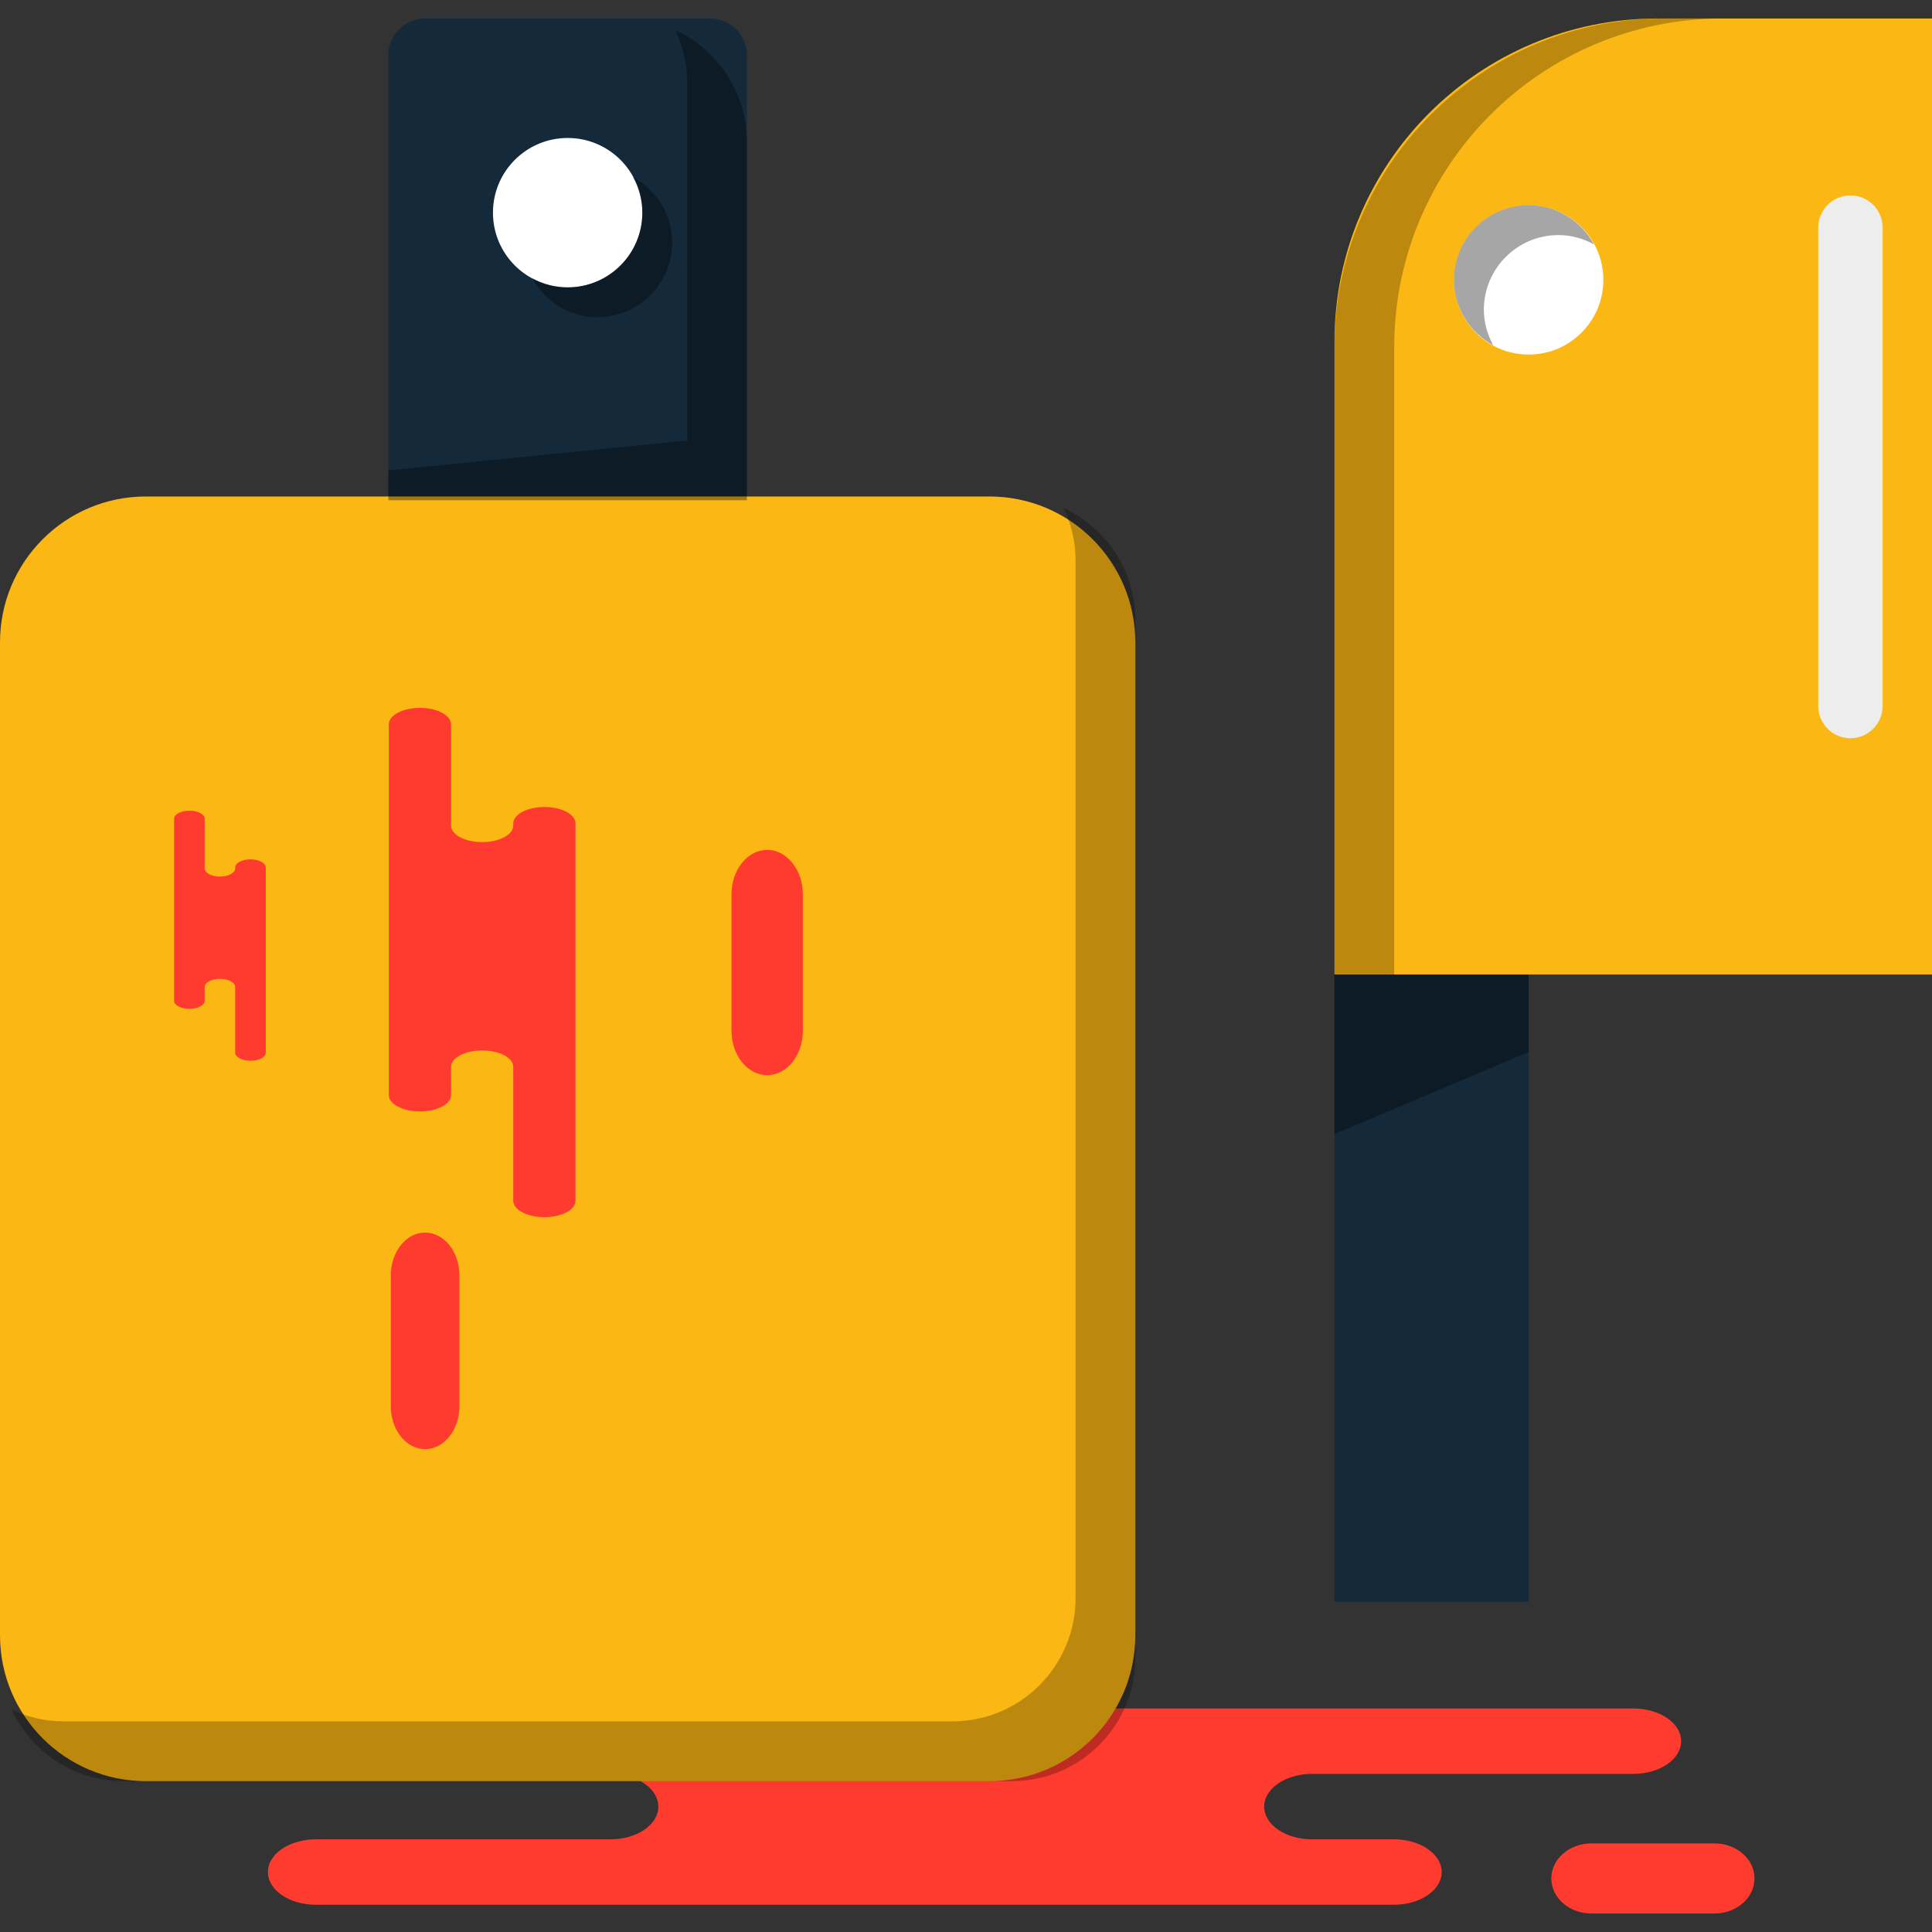 <?xml version="1.0" encoding="iso-8859-1"?>
<!-- Generator: Adobe Illustrator 19.1.0, SVG Export Plug-In . SVG Version: 6.00 Build 0)  -->
<svg version="1.1" id="Capa_1" xmlns="http://www.w3.org/2000/svg" xmlns:xlink="http://www.w3.org/1999/xlink" x="0px" y="0px"
	 viewBox="0 0 217.228 217.228" style="enable-background:new 0 0 217.228 217.228;" xml:space="preserve">
<rect x="0" y="0" width="217.228" height="217.228" fill="#333333" stroke="none"/>
<g>
	<g id="group-76svg">
		<path id="path-1_134_" style="fill:#FF3A2F;" d="M83.337,192.095H67.923c-2.972,0-5.381,1.646-5.381,3.678
			s2.409,3.677,5.381,3.677h0.718c2.972,0,5.381,1.648,5.381,3.681c0,2.03-2.409,3.677-5.381,3.677H35.505
			c-2.972,0-5.381,1.648-5.381,3.678c0,2.032,2.409,3.679,5.381,3.679h39.821h81.392c2.972,0,5.381-1.647,5.381-3.679
			c0-2.03-2.409-3.678-5.381-3.678h-9.196c-2.972,0-5.381-1.647-5.381-3.677c0-2.033,2.409-3.681,5.381-3.681h36.118
			c2.973,0,5.382-1.645,5.382-3.677s-2.409-3.678-5.382-3.678h-2.695H83.337z"/>
		<path id="path-2_134_" style="fill:#FF3A2F;" d="M178.935,215.15c-2.492,0-4.511-1.765-4.511-3.942s2.019-3.943,4.511-3.943
			h13.825c2.492,0,4.512,1.766,4.512,3.943s-2.02,3.942-4.512,3.942H178.935z"/>
		<path id="path-3_134_" style="fill:#142A3B;" d="M83.98,60.861H43.669V6.203c0-2.279,1.847-4.125,4.125-4.125h32.061
			c2.278,0,4.125,1.846,4.125,4.125V60.861z"/>
		<path id="path-4_134_" style="fill:#FBB713;" d="M111.249,200.264H16.4c-9.058,0-16.4-7.343-16.4-16.4V72.223
			c0-9.058,7.342-16.4,16.4-16.4h94.849c9.058,0,16.401,7.342,16.401,16.4v111.642C127.65,192.921,120.307,200.264,111.249,200.264z
			"/>
		<path id="path-5_133_" style="opacity:0.35;enable-background:new    ;" d="M75.942,3.396c0.825,1.775,1.32,3.733,1.32,5.819
			V49.53l-33.593,3.358v3.359H83.98V15.934C83.98,10.367,80.677,5.6,75.942,3.396z"/>
		<path id="path-6_130_" style="opacity:0.25;enable-background:new    ;" d="M119.612,57.142c0.825,1.775,1.319,3.734,1.319,5.819
			v116.728c0,7.654-6.204,13.857-13.856,13.857H7.138c-2.086,0-4.045-0.494-5.818-1.319c2.203,4.734,6.97,8.037,12.537,8.037h99.936
			c7.653,0,13.857-6.203,13.857-13.856V69.679C127.65,64.112,124.347,59.346,119.612,57.142z"/>
		<path id="path-7_127_" style="fill:#FFFFFF;" d="M72.222,23.912c0,4.638-3.759,8.398-8.397,8.398s-8.398-3.76-8.398-8.398
			c0-4.639,3.76-8.398,8.398-8.398S72.222,19.273,72.222,23.912z"/>
		<path id="path-8_104_" style="opacity:0.35;enable-background:new    ;" d="M71.172,19.924c0.649,1.191,1.05,2.536,1.05,3.988
			c0,4.638-3.759,8.398-8.397,8.398c-1.452,0-2.797-0.402-3.988-1.051c1.423,2.614,4.161,4.409,7.347,4.409
			c4.638,0,8.398-3.76,8.398-8.397C75.582,24.084,73.786,21.346,71.172,19.924z"/>
		<path id="path-9_90_" style="fill:#142A3B;" d="M171.879,180.108h-21.835v-70.54h21.835V180.108z"/>
		<path id="path-10_82_" style="opacity:0.35;enable-background:new    ;" d="M171.879,118.282l-21.835,9.237v-17.95h21.835V118.282
			z"/>
		<path id="path-11_71_" style="fill:#FBB713;" d="M217.228,109.569h-67.184V38.414c0-20.068,16.269-36.336,36.338-36.336h30.846
			V109.569z"/>
		<path id="path-12_61_" style="opacity:0.25;enable-background:new    ;" d="M193.713,2.078h-6.717
			c-20.408,0-36.952,16.543-36.952,36.949v70.542h6.719V39.027C156.763,18.621,173.306,2.078,193.713,2.078z"/>
		<path id="path-13_48_" style="fill:#FFFFFF;" d="M180.277,31.469c0,4.638-3.76,8.398-8.398,8.398s-8.398-3.76-8.398-8.398
			c0-4.637,3.76-8.397,8.398-8.397S180.277,26.832,180.277,31.469z"/>
		<path id="path-14_40_" style="opacity:0.35;enable-background:new    ;" d="M166.841,34.829c0-4.638,3.76-8.398,8.398-8.398
			c1.451,0,2.796,0.402,3.988,1.051c-1.423-2.615-4.162-4.41-7.348-4.41c-4.638,0-8.398,3.76-8.398,8.397
			c0,3.187,1.795,5.925,4.41,7.348C167.242,37.626,166.841,36.28,166.841,34.829z"/>
		<path id="path-15_33_" style="fill:#FF3A2F;" d="M64.706,97.887v-5.3c0-1.021-1.565-1.85-3.498-1.85
			c-1.932,0-3.498,0.829-3.498,1.85v0.247c0,1.022-1.566,1.85-3.498,1.85s-3.499-0.828-3.499-1.85V81.44
			c0-1.021-1.566-1.848-3.498-1.848c-1.933,0-3.498,0.827-3.498,1.848v13.692v27.986c0,1.022,1.565,1.85,3.498,1.85
			c1.932,0,3.498-0.828,3.498-1.85v-3.162c0-1.021,1.567-1.849,3.499-1.849s3.498,0.828,3.498,1.849v15.048
			c0,1.022,1.566,1.851,3.498,1.851c1.933,0,3.498-0.829,3.498-1.851v-3.556V97.887z"/>
		<path id="path-16_25_" style="fill:#FF3A2F;" d="M29.882,100.134v-2.602c0-0.501-0.769-0.909-1.717-0.909
			c-0.949,0-1.718,0.408-1.718,0.909v0.121c0,0.501-0.769,0.908-1.718,0.908c-0.949,0-1.718-0.407-1.718-0.908v-5.594
			c0-0.502-0.769-0.908-1.717-0.908c-0.949,0-1.718,0.406-1.718,0.908v6.723v13.741c0,0.502,0.769,0.908,1.718,0.908
			c0.948,0,1.717-0.406,1.717-0.908v-1.554c0-0.501,0.769-0.908,1.718-0.908c0.949,0,1.718,0.407,1.718,0.908v7.39
			c0,0.501,0.769,0.908,1.718,0.908c0.948,0,1.717-0.407,1.717-0.908v-1.747V100.134z"/>
		<path id="path-17_22_" style="fill:#FF3A2F;" d="M43.942,143.395c0-2.654,1.727-4.807,3.856-4.807
			c2.129,0,3.855,2.153,3.855,4.807v14.731c0,2.655-1.726,4.807-3.855,4.807c-2.129,0-3.856-2.152-3.856-4.807V143.395z"/>
		<path id="path-18_14_" style="fill:#FF3A2F;" d="M82.248,100.56c0-2.762,1.796-5.001,4.011-5.001c2.216,0,4.011,2.239,4.011,5.001
			v15.325c0,2.763-1.795,5.002-4.011,5.002c-2.215,0-4.011-2.239-4.011-5.002V100.56z"/>
		<path id="path-19_12_" style="fill:#EDEDED;" d="M208.056,83.005c-1.999,0-3.62-1.621-3.62-3.621V25.592
			c0-2,1.621-3.622,3.62-3.622c2,0,3.621,1.622,3.621,3.622v53.792C211.677,81.384,210.056,83.005,208.056,83.005z"/>
	</g>
</g>
<g>
</g>
<g>
</g>
<g>
</g>
<g>
</g>
<g>
</g>
<g>
</g>
<g>
</g>
<g>
</g>
<g>
</g>
<g>
</g>
<g>
</g>
<g>
</g>
<g>
</g>
<g>
</g>
<g>
</g>
</svg>

